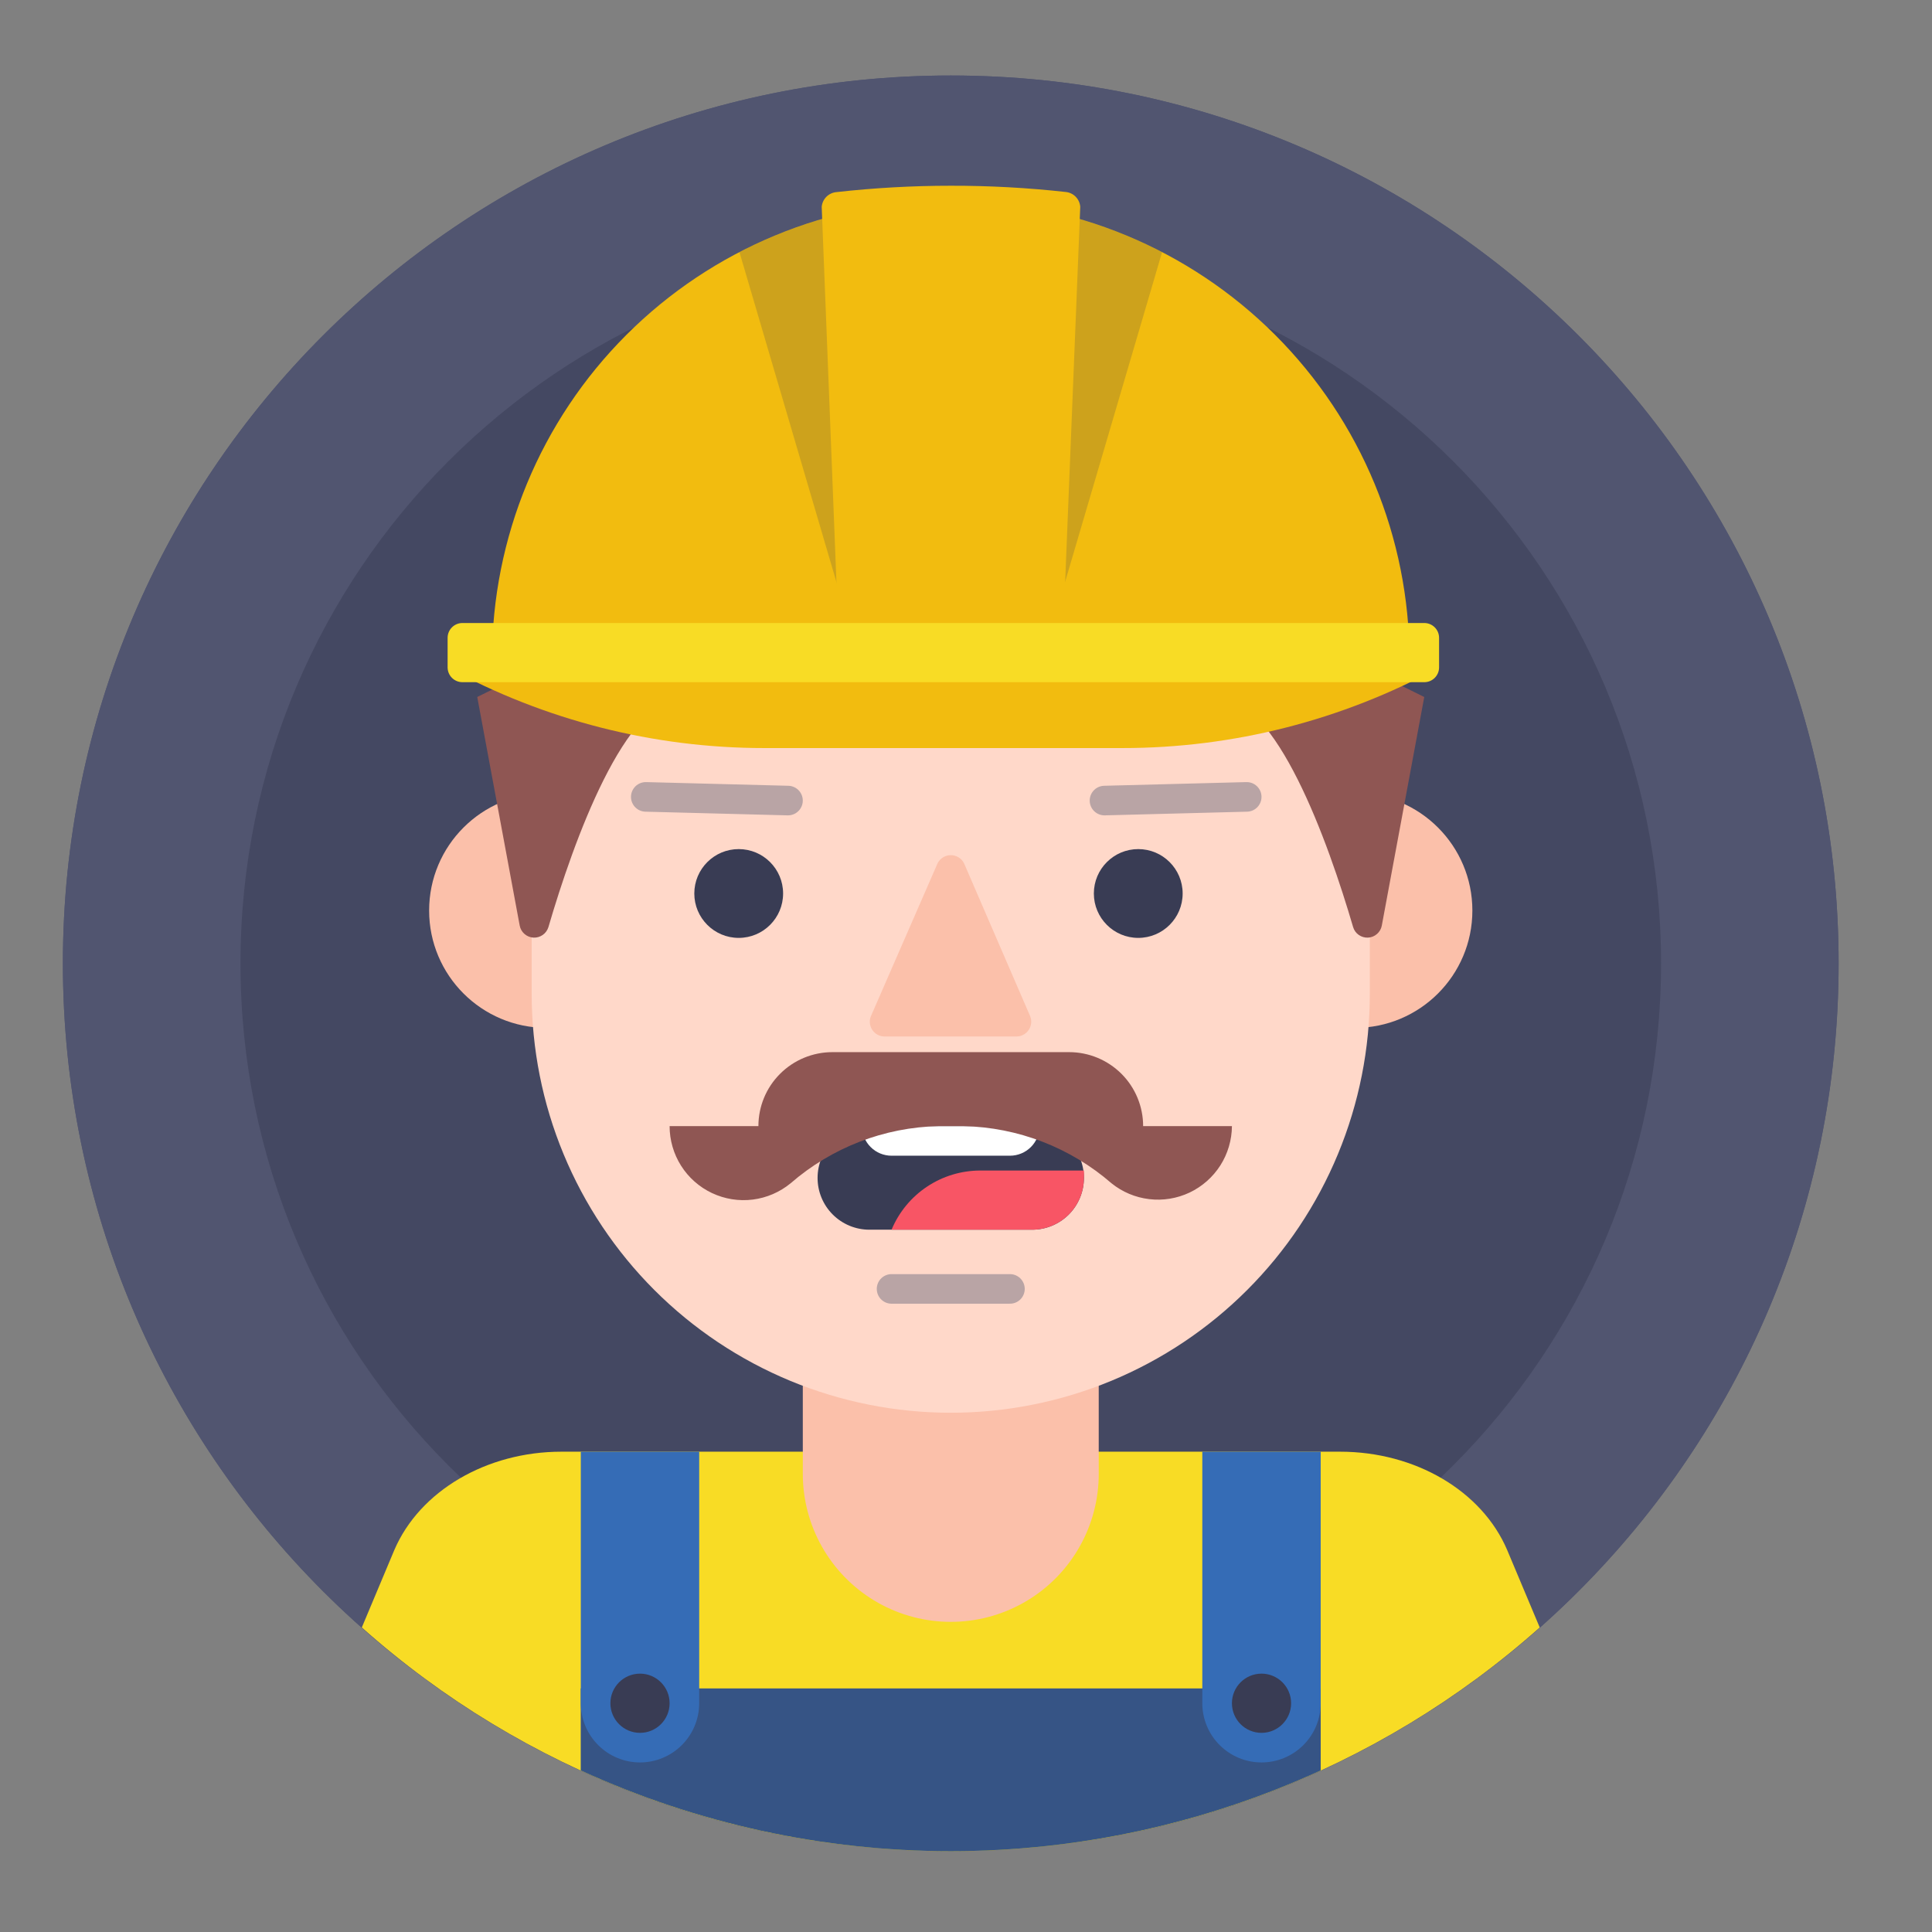 <svg width="51" height="51" viewBox="0 0 51 51" fill="none" xmlns="http://www.w3.org/2000/svg">
<rect x="0" y="0" width="51" height="51" fill="#808080" stroke="none"/>
<path d="M25.098 48.868C38.042 48.868 48.535 38.374 48.535 25.43C48.535 12.486 38.042 1.993 25.098 1.993C12.153 1.993 1.66 12.486 1.66 25.43C1.66 38.374 12.153 48.868 25.098 48.868Z" fill="#515570"/>
<path d="M25.098 48.868C38.042 48.868 48.535 38.374 48.535 25.43C48.535 12.486 38.042 1.993 25.098 1.993C12.153 1.993 1.66 12.486 1.66 25.43C1.66 38.374 12.153 48.868 25.098 48.868Z" fill="#515570"/>
<path opacity="0.5" d="M25.098 44.18C35.453 44.18 43.848 35.785 43.848 25.43C43.848 15.075 35.453 6.68 25.098 6.68C14.742 6.68 6.348 15.075 6.348 25.43C6.348 35.785 14.742 44.18 25.098 44.18Z" fill="#393C54"/>
<path d="M35.77 27.133C37.48 27.133 38.867 25.746 38.867 24.036C38.867 22.325 37.48 20.938 35.77 20.938C34.059 20.938 32.672 22.325 32.672 24.036C32.672 25.746 34.059 27.133 35.77 27.133Z" fill="#FBC0AA"/>
<path d="M25.098 48.868C30.829 48.875 36.363 46.772 40.645 42.961L39.785 40.915C39.117 39.352 37.355 38.321 35.375 38.321H14.82C12.84 38.321 11.078 39.36 10.41 40.915L9.551 42.961C13.832 46.772 19.366 48.875 25.098 48.868Z" fill="#F8DC25"/>
<path d="M25.098 33.536V38.907" stroke="#FBC0AA" stroke-width="7.812" stroke-linecap="round" stroke-linejoin="round"/>
<path d="M14.426 27.133C16.137 27.133 17.523 25.746 17.523 24.036C17.523 22.325 16.137 20.938 14.426 20.938C12.715 20.938 11.328 22.325 11.328 24.036C11.328 25.746 12.715 27.133 14.426 27.133Z" fill="#FBC0AA"/>
<path d="M25.098 37.293C23.645 37.293 22.206 37.007 20.864 36.452C19.521 35.896 18.302 35.081 17.274 34.054C16.247 33.026 15.432 31.807 14.876 30.464C14.32 29.122 14.035 27.683 14.035 26.23V18.957C14.035 16.023 15.201 13.209 17.275 11.134C19.35 9.06 22.164 7.894 25.098 7.894C28.032 7.894 30.845 9.06 32.92 11.134C34.995 13.209 36.16 16.023 36.16 18.957V26.23C36.161 27.683 35.875 29.122 35.319 30.464C34.763 31.807 33.949 33.026 32.921 34.054C31.894 35.081 30.674 35.896 29.332 36.452C27.989 37.007 26.55 37.293 25.098 37.293Z" fill="#FFD8C9"/>
<path d="M30.047 24.758C30.694 24.758 31.219 24.233 31.219 23.586C31.219 22.939 30.694 22.414 30.047 22.414C29.4 22.414 28.875 22.939 28.875 23.586C28.875 24.233 29.4 24.758 30.047 24.758Z" fill="#393C54"/>
<path d="M12.598 18.399L13.719 24.434C13.735 24.52 13.78 24.598 13.846 24.655C13.912 24.713 13.995 24.746 14.082 24.751C14.17 24.755 14.256 24.73 14.327 24.68C14.399 24.63 14.451 24.557 14.477 24.473C15.141 22.204 16.504 18.399 18.066 18.399C20.312 18.399 18.922 15.274 18.922 15.274L12.598 18.399Z" fill="#8F5653"/>
<path d="M37.597 18.399L36.476 24.434C36.46 24.52 36.415 24.598 36.349 24.655C36.283 24.713 36.2 24.746 36.113 24.751C36.026 24.755 35.939 24.73 35.868 24.68C35.796 24.63 35.744 24.557 35.719 24.473C35.054 22.204 33.691 18.399 32.129 18.399C29.883 18.399 31.273 15.274 31.273 15.274L37.597 18.399Z" fill="#8F5653"/>
<path d="M19.5 24.758C20.147 24.758 20.672 24.233 20.672 23.586C20.672 22.939 20.147 22.414 19.5 22.414C18.853 22.414 18.328 22.939 18.328 23.586C18.328 24.233 18.853 24.758 19.5 24.758Z" fill="#393C54"/>
<path d="M12.988 18.008V17.403C12.988 14.191 14.264 11.111 16.535 8.84C18.806 6.569 21.886 5.293 25.098 5.293C28.309 5.293 31.389 6.569 33.66 8.84C35.931 11.111 37.207 14.191 37.207 17.403V18.008" fill="#F2BC0F"/>
<path opacity="0.4" d="M29.156 21.133L32.91 21.036" stroke="#515570" stroke-width="0.781" stroke-linecap="round" stroke-linejoin="round"/>
<path opacity="0.4" d="M20.801 21.133L17.047 21.036" stroke="#515570" stroke-width="0.781" stroke-linecap="round" stroke-linejoin="round"/>
<path opacity="0.4" d="M23.535 34.024H26.66" stroke="#515570" stroke-width="0.781" stroke-linecap="round" stroke-linejoin="round"/>
<path d="M15.332 46.735C18.396 48.139 21.727 48.866 25.098 48.866C28.468 48.866 31.799 48.139 34.863 46.735V44.571H15.332V46.735Z" fill="#356CB6"/>
<path opacity="0.2" d="M22.168 15.664H28.027L30.676 6.656C28.952 5.762 27.039 5.295 25.098 5.295C23.156 5.295 21.243 5.762 19.52 6.656L22.168 15.664Z" fill="#393C54"/>
<path d="M25.098 4.903C24.09 4.903 23.083 4.959 22.082 5.071C21.981 5.079 21.886 5.123 21.815 5.194C21.743 5.266 21.699 5.361 21.691 5.461L22.168 17.618H28.027L28.516 5.458C28.508 5.357 28.464 5.262 28.392 5.19C28.321 5.119 28.226 5.075 28.125 5.067C27.12 4.956 26.109 4.901 25.098 4.903Z" fill="#F2BC0F"/>
<path opacity="0.5" d="M15.332 46.735C18.396 48.139 21.727 48.866 25.098 48.866C28.468 48.866 31.799 48.139 34.863 46.735V44.571H15.332V46.735Z" fill="#393C54"/>
<path d="M15.332 38.321H18.457V44.961C18.457 45.376 18.292 45.773 17.999 46.066C17.706 46.359 17.309 46.524 16.895 46.524C16.48 46.524 16.083 46.359 15.79 46.066C15.497 45.773 15.332 45.376 15.332 44.961V38.321Z" fill="#356CB6"/>
<path d="M31.738 38.321H34.863V44.961C34.863 45.376 34.699 45.773 34.406 46.066C34.113 46.359 33.715 46.524 33.301 46.524C32.886 46.524 32.489 46.359 32.196 46.066C31.903 45.773 31.738 45.376 31.738 44.961V38.321Z" fill="#356CB6"/>
<path d="M16.895 45.743C17.326 45.743 17.676 45.393 17.676 44.961C17.676 44.53 17.326 44.18 16.895 44.18C16.463 44.18 16.113 44.53 16.113 44.961C16.113 45.393 16.463 45.743 16.895 45.743Z" fill="#393C54"/>
<path d="M33.301 45.743C33.732 45.743 34.082 45.393 34.082 44.961C34.082 44.53 33.732 44.18 33.301 44.18C32.869 44.18 32.52 44.53 32.52 44.961C32.52 45.393 32.869 45.743 33.301 45.743Z" fill="#393C54"/>
<path d="M24.751 22.786L22.986 26.833C22.964 26.891 22.956 26.953 22.963 27.014C22.97 27.075 22.991 27.134 23.025 27.185C23.059 27.237 23.105 27.279 23.158 27.31C23.212 27.34 23.272 27.358 23.334 27.36H26.849C26.911 27.358 26.971 27.34 27.024 27.31C27.078 27.279 27.123 27.237 27.157 27.185C27.191 27.134 27.212 27.075 27.219 27.014C27.226 26.953 27.218 26.891 27.197 26.833L25.447 22.786C25.414 22.722 25.364 22.669 25.303 22.631C25.241 22.594 25.171 22.574 25.099 22.574C25.027 22.574 24.957 22.594 24.895 22.631C24.834 22.669 24.784 22.722 24.751 22.786Z" fill="#FBC0AA"/>
<path d="M27.246 32.461H22.949C22.587 32.461 22.239 32.317 21.983 32.061C21.726 31.805 21.582 31.457 21.582 31.094C21.582 30.732 21.726 30.384 21.983 30.128C22.239 29.871 22.587 29.727 22.949 29.727H27.246C27.609 29.727 27.956 29.871 28.213 30.128C28.469 30.384 28.613 30.732 28.613 31.094C28.613 31.457 28.469 31.805 28.213 32.061C27.956 32.317 27.609 32.461 27.246 32.461Z" fill="#393C54"/>
<path d="M22.754 29.727H27.441C27.441 29.934 27.359 30.133 27.213 30.279C27.066 30.426 26.867 30.508 26.66 30.508H23.535C23.328 30.508 23.129 30.426 22.983 30.279C22.836 30.133 22.754 29.934 22.754 29.727Z" fill="white"/>
<path d="M23.535 32.461H27.246C27.609 32.461 27.956 32.317 28.213 32.061C28.469 31.805 28.613 31.457 28.613 31.094C28.617 31.029 28.617 30.964 28.613 30.899H25.879C25.378 30.899 24.888 31.047 24.471 31.325C24.053 31.603 23.728 31.999 23.535 32.461Z" fill="#F85565"/>
<path d="M29.633 19.747H20.172C17.253 19.747 14.38 19.015 11.816 17.618H37.988C35.425 19.015 32.552 19.747 29.633 19.747Z" fill="#F2BC0F"/>
<path d="M37.598 16.446H12.207C11.991 16.446 11.816 16.621 11.816 16.836V17.618C11.816 17.833 11.991 18.008 12.207 18.008H37.598C37.813 18.008 37.988 17.833 37.988 17.618V16.836C37.988 16.621 37.813 16.446 37.598 16.446Z" fill="#F8DC25"/>
<path d="M30.176 29.727C30.176 29.209 29.97 28.712 29.604 28.346C29.237 27.98 28.741 27.774 28.223 27.774H21.973C21.455 27.774 20.958 27.98 20.592 28.346C20.225 28.712 20.02 29.209 20.02 29.727H17.676C17.676 30.097 17.781 30.46 17.979 30.773C18.177 31.086 18.46 31.336 18.795 31.494C19.13 31.652 19.503 31.712 19.871 31.666C20.238 31.62 20.585 31.47 20.871 31.235C21.957 30.292 23.339 29.758 24.777 29.727H25.434C26.872 29.758 28.254 30.292 29.34 31.235C29.626 31.466 29.971 31.611 30.336 31.654C30.701 31.698 31.071 31.637 31.403 31.48C31.735 31.322 32.016 31.074 32.214 30.764C32.411 30.454 32.517 30.095 32.52 29.727H30.176Z" fill="#8F5653"/>
</svg>
